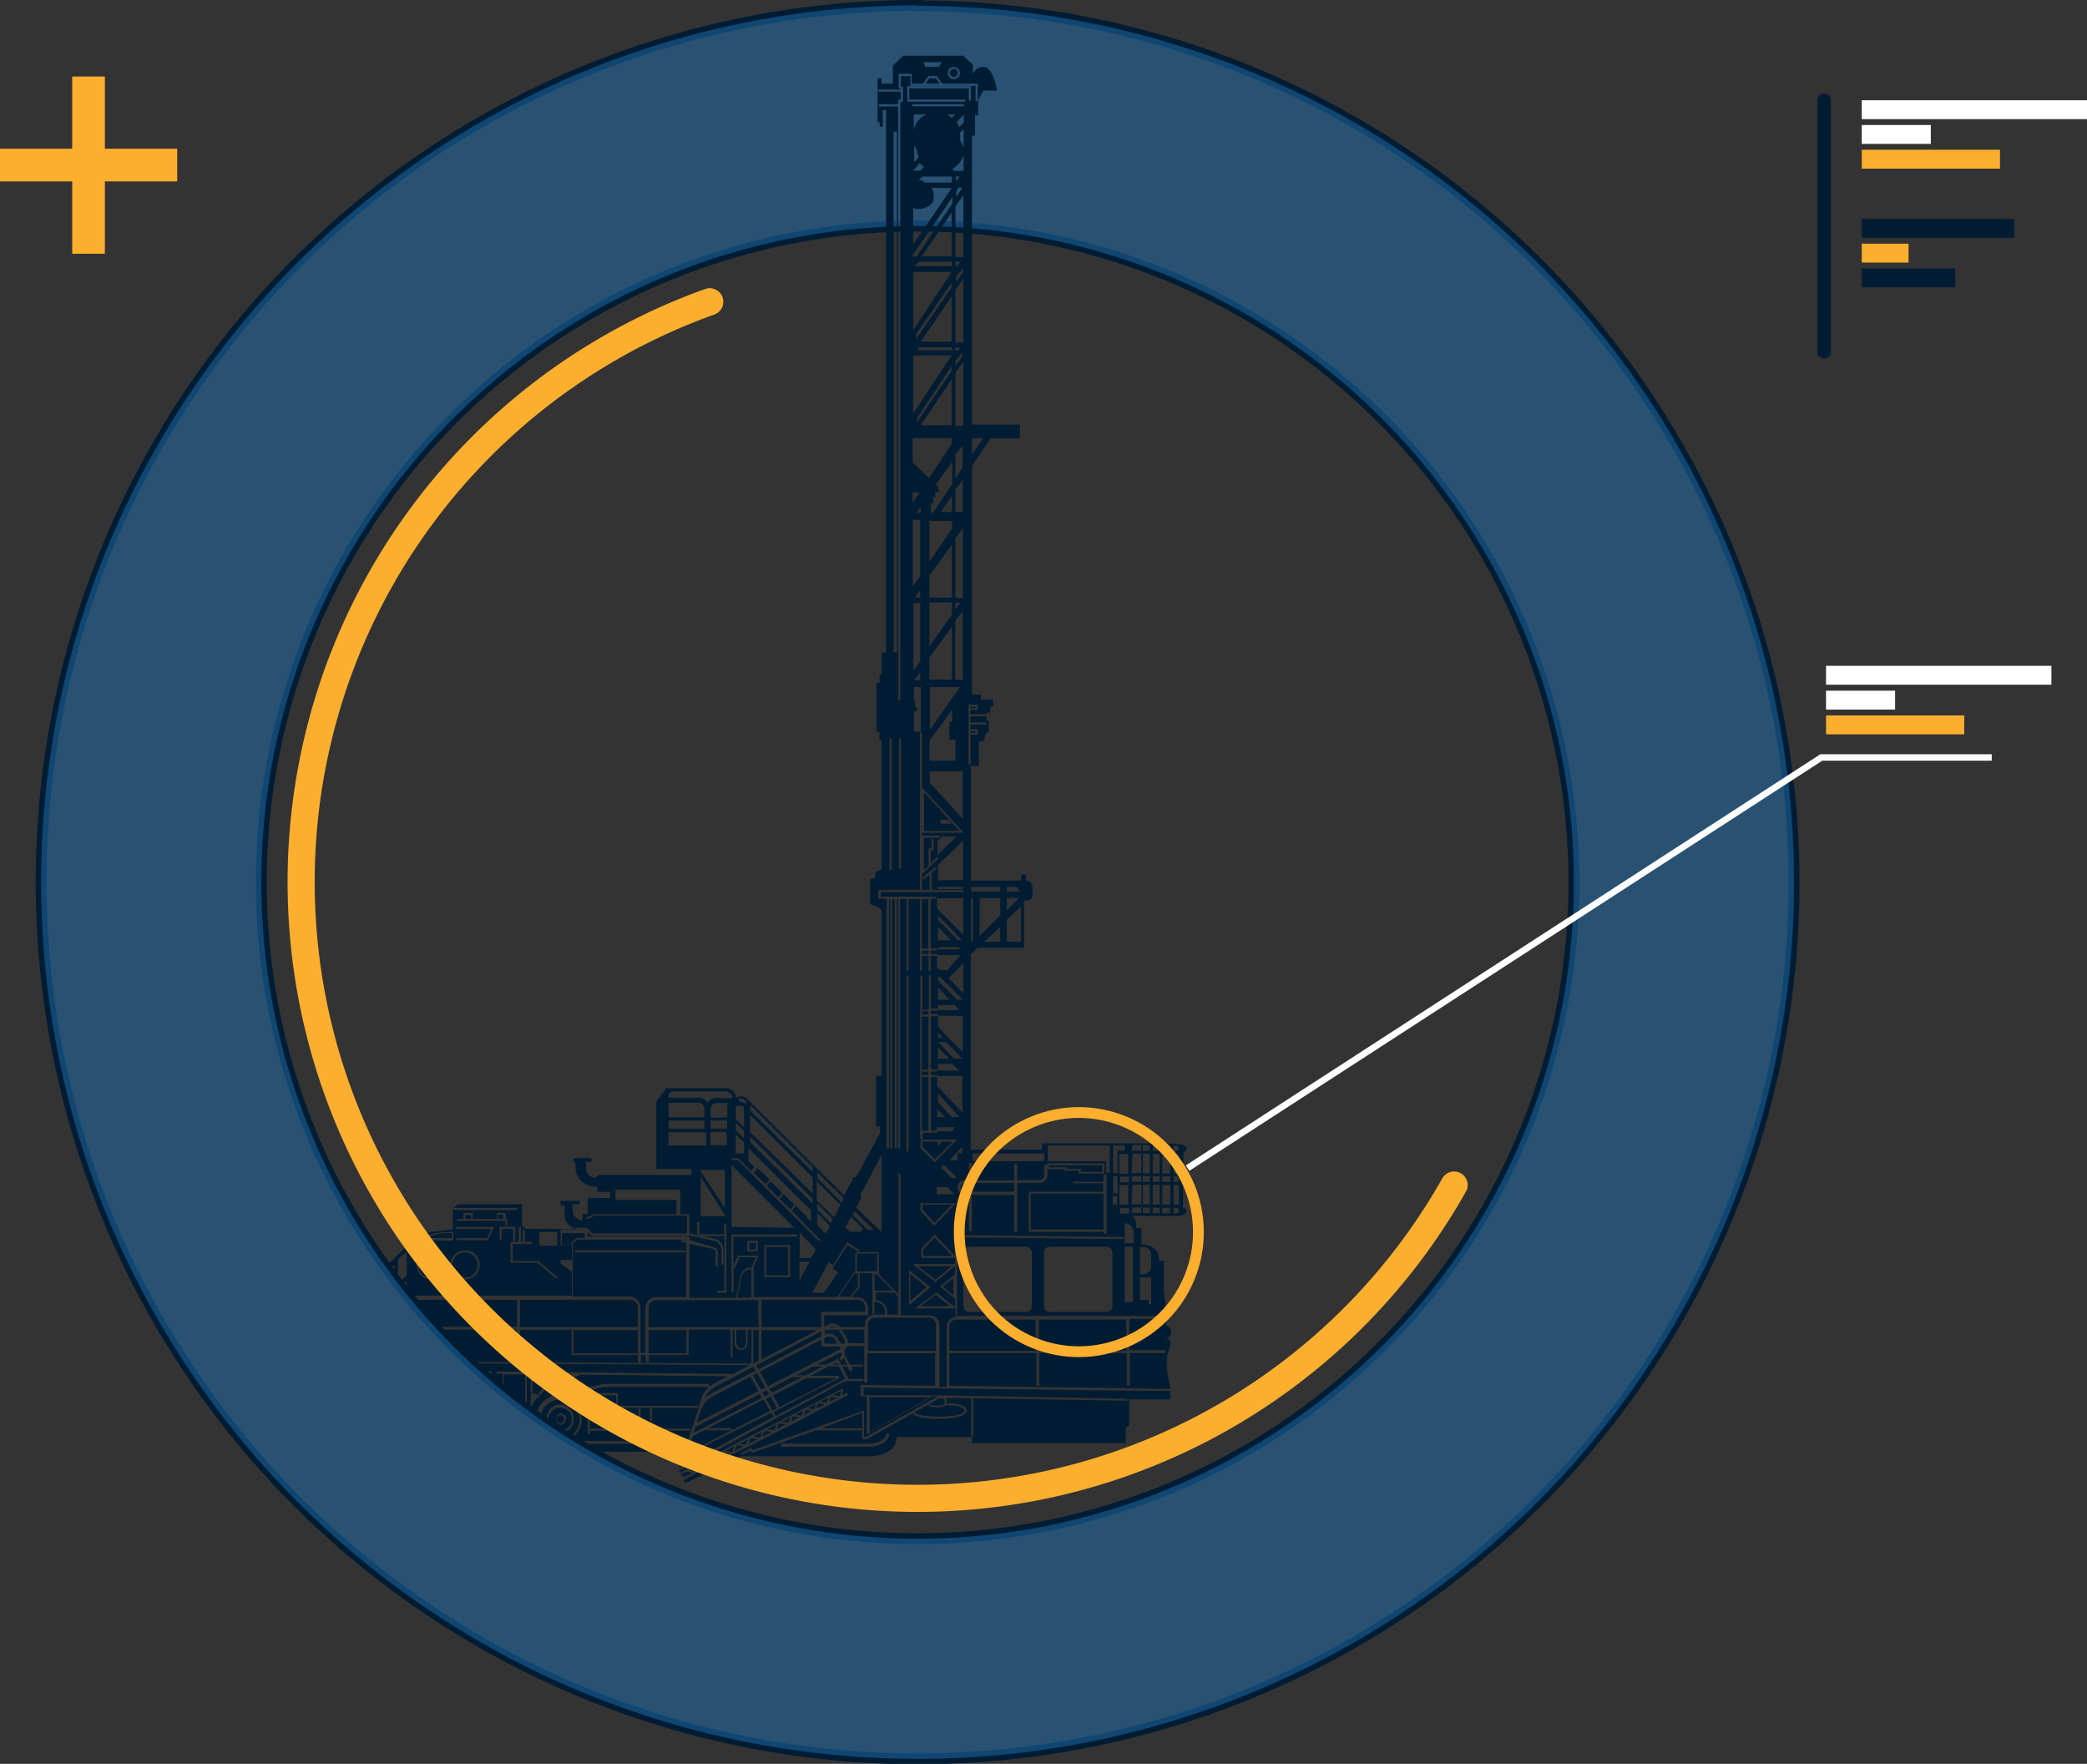 <svg xmlns="http://www.w3.org/2000/svg" viewBox="0 0 184.66 156.06">
  <rect x="0" y="0" width="184.66" height="156.06" fill="#333333" stroke="none"/>
  <g>
    <path d="M81.19,20A58.07,58.07,0,1,1,23.12,78,58.06,58.06,0,0,1,81.19,20Zm0-19.48A77.55,77.55,0,1,1,3.64,78,77.55,77.55,0,0,1,81.19.48Z" fill="none" stroke="#001c33" stroke-linecap="round" stroke-miterlimit="22.93" stroke-width="0.96"/>
    <rect x="6.39" y="6.77" width="2.89" height="15.68" fill="#fcaf2e"/>
    <rect y="13.16" width="15.68" height="2.89" fill="#fcaf2e"/>
    <rect x="161.57" y="63.3" width="12.23" height="1.67" fill="#fcaf2e"/>
    <rect x="161.57" y="61.11" width="6.11" height="1.67" fill="#fff"/>
    <rect x="161.57" y="58.91" width="19.94" height="1.67" fill="#fff"/>
    <rect x="164.73" y="13.25" width="12.23" height="1.67" fill="#fcaf2e"/>
    <rect x="164.73" y="11.06" width="6.11" height="1.67" fill="#fff"/>
    <rect x="164.73" y="8.87" width="19.94" height="1.67" fill="#fff"/>
    <rect x="164.73" y="23.75" width="8.27" height="1.67" fill="#001c33"/>
    <rect x="164.73" y="21.56" width="4.14" height="1.67" fill="#fcaf2e"/>
    <rect x="164.73" y="19.37" width="13.49" height="1.67" fill="#001c33"/>
    <path d="M81.19,20A58.07,58.07,0,1,1,23.12,78,58.06,58.06,0,0,1,81.19,20m0-19.48A77.55,77.55,0,1,1,3.64,78,77.55,77.55,0,0,1,81.19.48Z" fill="#2071b3" fill-rule="evenodd" opacity="0.5"/>
    <line x1="161.4" y1="8.87" x2="161.4" y2="31.12" fill="none" stroke="#001c33" stroke-linecap="round" stroke-miterlimit="22.93" stroke-width="1.2"/>
    <path d="M63.29,122.69l3.39-1.77.18.34-4,2.08a2.42,2.42,0,0,0-.51.38,2.07,2.07,0,0,1,.93-1" fill="#001c33"/>
    <path d="M56.43,115.73v1.69H46V115h9.76a.69.69,0,0,1,.68.7" fill="#001c33"/>
    <polygon points="61.53 126.25 67.22 123.33 67.42 123.67 61.36 126.78 61.53 126.25" fill="#001c33"/>
    <polygon points="72.66 118.24 67.1 121.15 66.91 120.81 72.66 117.79 72.66 118.24" fill="#001c33"/>
    <path d="M73.92,117.42h-.53a.58.58,0,0,1,.53,0" fill="#001c33"/>
    <polygon points="66.62 121.69 67 121.49 67.72 122.78 67.33 122.97 66.62 121.69" fill="#001c33"/>
    <path d="M76.55,115.73v.34H72.66v1.35H67.38V115h8.47a.7.7,0,0,1,.7.7" fill="#001c33"/>
    <polygon points="72.34 117.69 67.38 120.27 67.38 117.69 72.34 117.69" fill="#001c33"/>
    <rect x="91.91" y="116.75" width="7.74" height="2.77" fill="#001c33"/>
    <path d="M67.13,117.42H57.38v-1.69a.7.7,0,0,1,.7-.7h9Z" fill="#001c33"/>
    <path d="M82.8,117.19v2.33h-6v-2.33a.6.6,0,0,1,.6-.61h4.79a.63.63,0,0,1,.61.61" fill="#001c33"/>
    <path d="M84.57,116.75h7.07v2.77H84v-2.15a.62.62,0,0,1,.62-.62" fill="#001c33"/>
    <polygon points="67.22 121.37 72.66 118.54 72.66 119.13 74.25 119.13 74.37 119.36 67.95 122.66 67.22 121.37" fill="#001c33"/>
    <polygon points="67.45 123.2 67.84 123 68.05 123.34 67.66 123.55 67.45 123.2" fill="#001c33"/>
    <path d="M74.54,119.13h.11s0,.05-.06.08Z" fill="#001c33"/>
    <path d="M63,123.58l3.39-1.78.72,1.28-5.46,2.8.42-1.29a2.16,2.16,0,0,1,.93-1" fill="#001c33"/>
    <path d="M74.76,118.88h-.37l-.3-.5a.87.87,0,0,0-1.12-.31l0,0v-.42H74.2l.5.81a.64.64,0,0,1,.06.39" fill="#001c33"/>
    <path d="M73.1,118.31a.58.58,0,0,1,.77.21l.22.36H72.93v-.48Z" fill="#001c33"/>
    <rect x="86.02" y="104.66" width="3.73" height="0.78" fill="#001c33"/>
    <path d="M85,105.06a.4.4,0,0,1,.39-.39h.36v.78h-.36a.39.39,0,0,1-.39-.39" fill="#001c33"/>
    <rect x="91.21" y="105.61" width="6.43" height="3.17" fill="#001c33"/>
    <polygon points="82.69 108.19 81.63 107.02 81.63 106.57 84.23 106.57 82.69 108.19" fill="#001c33"/>
    <polygon points="75.37 122.91 74.82 122.84 75.13 122.69 75.37 122.91" fill="#001c33"/>
    <path d="M103.84,107.36h.22a.25.25,0,0,0,.25-.25.24.24,0,0,0-.25-.24h-.22Zm0-.77h.47v-1.74h-.47Zm0-2h.22a.25.25,0,0,0,0-.5h-.22Zm0-.75h.47v-1.74h-.47Zm0-2h.22a.25.25,0,0,0,0-.5h-.22Zm-1,5.51h.7v-.49h-.7Zm0-.77h.7v-1.74h-.7Zm0-2h.7v-.5h-.7Zm0-.75h.7v-1.74h-.7Zm0-2h.7v-.5h-.7Zm-.85,5.51h.62v-.49H102Zm0-.77h.62v-1.74H102Zm0-2h.62v-.5H102Zm0-.75h.62v-1.74H102Zm0-2h.62v-.5H102Zm-.87,5.51h.62v-.49h-.62Zm0-.77h.62v-1.74h-.62Zm0-2h.62v-.5h-.62Zm0-.75h.62v-1.74h-.62Zm0-2h.62v-.5h-.62Zm-1,5.51H101v-.49h-.79Zm0-.77H101v-1.74h-.79Zm0-2H101v-.5h-.79Zm0-.75H101v-1.74h-.79Zm0-2H101v-.5h-.79Zm.75,13.21h.77v.39h.22v-2.38h-1Zm0-2.27h.31a.67.67,0,0,0,.67-.67v-1.06a.67.67,0,0,0-.67-.67h-.31ZM81.71,5.5l.14.41h1.26l.2-.41Zm2.69.42a.53.53,0,0,0-.53.53A.52.52,0,0,0,84.4,7a.53.53,0,1,0,0-1.06ZM86,40.21l1-1.44H86Zm.32-32.64V8.86a.08.08,0,0,0,.09.09c.07,0,.1,0,.1-.09V7.4H83.36l-.47-.67h-.75l-.48.67h-1V6.53H79.52V7.82h.18v.11H77.81a.09.09,0,0,0-.1.09c0,.06,0,.09.1.09H79.7v.72h-.23v.4H77.85a.1.1,0,0,0-.09.1.08.08,0,0,0,.09.09h1.62V61.9a.09.09,0,0,0,.09.09c.07,0,.1,0,.1-.09V9h.23V7.68H79.7V6.73h.86V7.6h5.78ZM78.71,65.43V76.9a.09.09,0,0,0,.09.09c.06,0,.1,0,.1-.09V65.43a.1.1,0,0,0-.1-.1C78.74,65.33,78.71,65.36,78.71,65.43Zm.36-7.7h.29V11.64h-.29Zm.46,7.7V76.77a.09.09,0,0,0,.1.1.09.09,0,0,0,.09-.1V65.43a.09.09,0,0,0-.09-.1C79.56,65.33,79.53,65.36,79.53,65.43ZM81,62.58h.14v.34h-.27v1.82h.61V60.79h-.61V62C81,62,81,62.58,81,62.58Zm1.88,14.26s0-.1,0-.13-.09,0-.12,0l-.44.38a.09.09,0,0,0-.07.06l-.61.51s0,.1,0,.13l.07,0a.08.08,0,0,0,.06,0l.48-.42v1.31a.08.08,0,0,0,.09.09c.07,0,.1,0,.1-.09V77.21ZM83,76a.09.09,0,0,0,0-.12.1.1,0,0,0-.13,0l-.52.5V75.23h.26v-.9a.09.09,0,0,0-.09-.09.09.09,0,0,0-.1.09v.73h-.26v1.53l-.41.37V74.13h1.33a.09.09,0,0,0,.09-.09c0-.07,0-.1-.09-.1h-1.5v3.39Zm2.21,1.85V74.38L83,76.54v1.35ZM83,78.67h2.23v-.2H83ZM84.63,74H83.39l-.44.45v1.2Zm.65-.32-3.7-4v4ZM82.75,43.52V44h-.19v.55h-.2v.79h.22l1.68-2.53V40.85l-1.43,2,.32.67Zm2.19-31.81a2.44,2.44,0,0,1,0,.7,2.75,2.75,0,0,1,.33.63V11.46Zm.34-.88v-.69l-.65.69c.14.07.23.41.23.41Zm-1,4.08.14.21h.84V13.71A2,2,0,0,1,84.3,14.91Zm.91,38V46.76l-.66.88v5.23Zm-.66.43v.56L85,53.3Zm0-11,.64-.95V39.42l-.64.78Zm0-10,.6-.75v-.43l-.6.81ZM84.77,31l.25-.24h-.51V31Zm-.19-6.45v.38l.6-.75v-.43ZM85,23.16h-.46v.48Zm-.1-7.54h-.31v.44Zm-.29,1.32v.5l.54-.84h-.36Zm-.07,1.32v4.48h.7V17.27Zm0,7.37v4.68h.7V24.65Zm0,7.37v4.68h.7V32Zm.64,9.47-.64.82v2h.64Zm0,11.61-.66.85v5.21h.66Zm0,14.16H82.27v1l2.91,3.2Zm-.63-.93V65.44H84V63.87h.25v-1.1l-2,2.76v1.78Zm.38-6.52H82.27v3.8Zm-.7-.65V55.43l-2,2.75v1.94Zm0-5.75V53.3h-2v3.9Zm0-1.52v-4.7l-2,2.77v1.93Zm0-6.08v-.7h-2v3.62Zm0-1.48V43.85l-1,1.45h1Zm0-14.59H81.23V31H84.3Zm-2.76-.49h2.73v-4Zm2.73-4.8V25l-3.14,4.58V30Zm0,8.13-2.73,4.06h2.73Zm0-.75v-.43L81.13,37v.38Zm0-1.36h-3.4v5.14Zm0-7.39h-3.4v5.15Zm0-.49v-.41l-2.9,0-.39.39Zm0-.89V18.81l-2.64,3.87Zm.35-12.56h-.8c.16,0,.44.31.44.31Zm-2.93,5.5-.34.31a.56.56,0,0,1,.51.22h2.43v-.53Zm.8,1a1.46,1.46,0,0,1,.2.91c0,.69-1.12,1.17-1.82.86v3.25l3.4-5Zm-1-1.51.33-.34-.38-.34-.57.68ZM81.3,13.9s-.14-.14-.14-.61c0,0-.1-.06-.27-.47v1.54ZM82,10.12s-1.15,0-1.15,0v1.4A1.85,1.85,0,0,1,82,10.12Zm3.2-.72a.09.09,0,0,0,.1-.09c0-.06,0-.09-.1-.09H80.81a.09.09,0,0,0-.1.09c0,.06,0,.09.1.09Zm-3,32.9,2-3v-.52l-3.45,0v2.14Zm-1.46,1.26v.9l.65-.9Zm.73,1.33-.39.48h.39Zm-.05,7.31-.47.67h.47Zm0,7.29-.54.7h.54Zm0-1V53.35h-.6v6Zm0-7.5V46h-.66v5.89Zm-.35-28.24L84.27,18v-.56l-3.6,5.26h.42ZM85.32,9a.1.1,0,0,0,.09-.1.08.08,0,0,0-.09-.09H80.45v-1h5.27v1a.08.08,0,0,0,.09.09.09.09,0,0,0,.1-.09V7.62H80.28V9h5Zm1.19,56v-.47h-.65v-.42h1.31a.09.09,0,0,0,.09-.09c0-.07,0-.1-.09-.1H85.86v-.54h1.31a.09.09,0,0,0,.09-.09.09.09,0,0,0-.09-.1H85.86v-.37h.65v-.47h-.65s0-.07-.08-.07a.08.08,0,0,0-.08.07v5.21a.09.09,0,0,0,.1.09.09.09,0,0,0,.09-.09V65h.62Zm2.57,18.31h1.27v-3.1l-1.27,1.17Zm0-2.75,1.07-1.11H89.08Zm0-1.68h1.18l-.33-.41h-.85Zm-.58,4.43V82l-1.43,1.34Zm-1.82-.49L88.5,81V79.46H86.68Zm1.82-4.35H85.92v.41H88.5Zm-2.41,1h-.17v3.84h.17Zm6.31,22.58H86.05v.69H92.4Zm0,1V104a.41.41,0,0,1-.41.42H90V103h-.26v1.43H86V102.9h-.27v1.51h-.36a.66.66,0,0,0-.65.65.66.66,0,0,0,.65.66h.36v3.2H86v-3.2h3.73V109H90v-4.34h2a.69.69,0,0,0,.68-.68v-.54h1.51v.14h1.27v.26h2.25v-.92H92.67v.13h-.24Zm-8.19,1.18h.47l-1.18-1.18-.25.27Zm-1.32.8v.63h1.51l-.54-.63Zm1.82-2.4v-.6h.42v-.56L84,102.67h.7Zm-1.82-2.9v.37h1.34l.26-.37Zm2-.9L83,96.76v.76l1.24,1.33Zm-1.27,0-.69-.7v.7Zm1.53-.39V95.19H82.92v.89ZM84,88.45l-1-1.11v1.11Zm-1,.48v.45h1.9l-.42-.45Zm1.67-.48h.52l-2-2H83v.31ZM83,89.85v1l2.19,2.25v-3.2Zm1.31,4.27H83v.61h1.91C84.82,94.71,84.26,94.12,84.26,94.12Zm.84-.45-1.45-1.48H83l1.42,1.48Zm-1.17,0-1-1v1Zm-.54-1.83L83,91.38v.46Zm-.24-6h.6L85,84.5H82.91v1.15Zm.95-2.65L83,82v1.21ZM83,83.8V84h2l-.19-.2Zm1.76-.61h.37L83,81v.39Zm.47-.49V79.48H82.91v.9Zm-1.29,3.83,1.29,1.36V85.26ZM95,104.5a.09.09,0,0,0-.09.1.09.09,0,0,0,.09.09h2.61v.75H91.18a.1.1,0,0,0-.07,0,.1.1,0,0,0-.09.1v3.36a.09.09,0,0,0,.09.09h6.53v.17h.27v-5.25h-.27v.65H95Zm3.17-3.17H92.71v1.42h5.15v1h.33v-2.47Zm1.32,0h-1v2.47h.39v-2h.65Zm-.63,2.75H98.5v1.5h.39Zm-.41,2.51h.39v-.75h-.39Zm1.37-4.48h-.79v1.74h.79Zm.08,2h-.8v.5h.8Zm-.86,2.47h.79v-1.74h-.79Zm.86.3h-.8v.49h.8Zm-.39,4.22v4.12h.73V110.3h-.73Zm0-1.1h.79v-1.06a.79.79,0,0,0-.79-.7Zm-7.14,5.55a.53.53,0,0,0,.53.53h5a.52.52,0,0,0,.53-.53v-4.71a.52.52,0,0,0-.53-.53h-5a.53.53,0,0,0-.53.53Zm-7.13,0a.52.52,0,0,0,.53.53h5a.53.53,0,0,0,.53-.53v-4.71a.53.53,0,0,0-.53-.53h-5a.52.52,0,0,0-.53.53Zm-.55-6.08,14.65.16a.09.09,0,0,0,.09-.1.09.09,0,0,0-.09-.09l-14.65-.15a.09.09,0,0,0-.09.09A.1.1,0,0,0,84.72,109.46Zm-3.26-2.36,1.23,1.35,1.94-2H81.44v.7Zm0-5.53,1.26,1.25,2-2H81.46Zm0-.86a.09.09,0,0,0,.1.09.08.08,0,0,0,.09-.09v-.5h1.24a.09.09,0,0,0,.1-.09c0-.06,0-.09-.1-.09h-.49V95.29h.49a.1.1,0,0,0,.1-.1.09.09,0,0,0-.1-.09h-.49v-.3h.49a.09.09,0,0,0,.1-.09.09.09,0,0,0-.1-.09h-.49V89.91h.49a.09.09,0,0,0,.1-.1.09.09,0,0,0-.1-.09h-.49v-.29h.49a.1.1,0,0,0,.1-.1c0-.06,0-.09-.1-.09h-.49V86.35a.09.09,0,0,0-.1-.1.1.1,0,0,0-.09.1v3h-.58V86.41a.08.08,0,0,0-.09-.09.08.08,0,0,0-.09.09v14.3Zm-1,14.77,1.89-1.59-1.89-1.54ZM80.2,101.8a.08.08,0,0,0,.09.09c.07,0,.1,0,.1-.09V86.41a.09.09,0,0,0-.1-.09.08.08,0,0,0-.09.09Zm-1.72-.28a.09.09,0,1,0,.18,0V79.63a.06.06,0,0,0-.06-.07h.22a.09.09,0,0,0-.06.07v21.89a.09.09,0,1,0,.18,0V79.63a.06.06,0,0,0-.06-.07h.34a.09.09,0,0,0-.06.07v21.89a.08.08,0,0,0,.09.09.09.09,0,0,0,.1-.09V79.63s0-.06-.07-.07h.24a.09.09,0,0,0-.06.07v21.89a.08.08,0,0,0,.09.09.08.08,0,0,0,.09-.09V79.63a.06.06,0,0,0-.06-.07h.68a.09.09,0,0,0-.06.07v6.21a.09.09,0,0,0,.09.09c.07,0,.1,0,.1-.09V79.63a.07.07,0,0,0-.06-.07h1.13a.09.09,0,0,0-.06.07v6.21a.09.09,0,0,0,.09.09.08.08,0,0,0,.09-.09V84.58h.58v1.26a.09.09,0,0,0,.09.09.09.09,0,0,0,.1-.09V84.58h.49a.1.1,0,0,0,.1-.1c0-.06,0-.09-.1-.09h-.49v-.3h.49a.09.09,0,0,0,.1-.09.09.09,0,0,0-.1-.09h-.49V79.6s0-.06-.07-.08h.49a.09.09,0,0,0,.09-.09.08.08,0,0,0-.09-.09H77.92v-.41h7.24a.09.09,0,0,0,0-.18H81.58V64.9a.09.09,0,0,0-.09-.1c-.06,0-.09,0-.09.1V78.75H77.71v.76h.8a.1.1,0,0,0-.06.08v21.93Zm-11.43,8.25h-.93v.94h.93Zm2.85.38H67.63V113H69.9Zm-10.76-8.8h3.34v-1.17H59.14Zm5,5.53v-3.37H61.91ZM62,104.12v3.49h2.21Zm.87-4.26h1.47v-.72H62.85Zm1.48-1V97.59h-.92a.56.56,0,0,0-.56.56v.73Zm-5.19,1h3.17v-.72H59.14Zm0-1h3.17v-.73a.56.56,0,0,0-.56-.56H59.14Zm5.11-2.3H59.62a.48.48,0,0,0-.48.48v.08h2.74a.77.77,0,0,1,.71.46l0,.05a.76.76,0,0,1,.71-.48h1.52A.58.58,0,0,0,64.25,96.58Zm.83,1.47v1l.73.73V98.07a.23.23,0,0,0-.24-.23h-.24A.22.22,0,0,0,65.08,98.05Zm.73,2.69v-.67l-.73-.73v.72Zm-.73-.34v1.68h.73v-1Zm.9-3-.27-.13a1,1,0,0,0-.35-.08s0,0,0,0v.29a.93.93,0,0,1,.45.13l.2.12Zm5.91,5.89-5.54-5.52v.51l5.54,5.44Zm0,.9-5.54-5.52v1.51l5.54,5.44Zm0,1.9-5.54-5.52v.51l5.54,5.44Zm1.61,2.16.17-.38-1.4-1.4v.56Zm-1.21-.89v1.07l.75.73.38-.68Zm1.51.37.54-1.12-2.1-2.08v1.71Zm-1.51-4v.51l2.18,2.21.15-.44ZM78,109v-6.81l-1.89,3.58.11.2-.47.88Zm-.7-.19-1.69-1.66-.17.37,1.34,1.29Zm-1-.15-1-1-.5.94.45.38h1Zm-.28,2a.08.08,0,0,0,0-.11.08.08,0,0,0-.08,0,7.32,7.32,0,0,1-.87-.59l-.07-.06-1.29,2a.08.08,0,0,0,0,.12,0,0,0,0,0,0,0,.09.09,0,0,0,.08,0l1.2-1.85C75.93,110.74,76,110.71,76,110.69Zm-3.11,3.71,1.24-1.8-.39-.28V112l-.43-.35-1.45,2.74h1Zm-.72-3.8-1.44-1.53v2.27h1Zm-1.46,2.72.9-1.65h-.9Zm-6-4.74,5.55.09-5.55-5.55Zm0-5.91h.55l1.13,1.13a.09.09,0,0,0,0,0s0,0,0,0l6,6a.11.11,0,0,0,.07,0,.11.11,0,0,0,.06,0,.09.09,0,0,0,0-.12l-1.46-1.46.34-.44.34.33V107.1l-5.53-5.52v1.17l.51.49s0,0,0,0l-.3.37-1.13-1.14H64.8a.09.09,0,0,0-.1.1S64.74,102.67,64.78,102.67Zm-.45-2.49H62.87v1.17h1.46Zm-2.61,9.22H64.1v4.82h-.61a.09.09,0,0,0,0,.18h.78v-6a.09.09,0,0,0-.1-.1.09.09,0,0,0-.09.1v.83h-2.2v-1a.1.1,0,0,0-.1-.09.08.08,0,0,0-.09.09v1.14ZM40.13,109H40c-2.23,0-2.46.59-2.48.65l0,.11h2.58Zm5.56-2.12H40.22a.1.1,0,0,0-.09.1.09.09,0,0,0,.09.09h5.47a.09.09,0,0,0,.1-.09A.11.11,0,0,0,45.69,106.83ZM49.3,109H47.71v1.21H49.3Zm-4.09,2.72h2.35l1.6,1.37h.06a.06.06,0,0,0,.06,0,.07.07,0,0,0,0-.12l-1.66-1.4H45.37v-1.51H47a.09.09,0,0,0,.1-.09.09.09,0,0,0-.1-.09h-.56v-1a.09.09,0,0,0-.18,0v1h-.17v-1.23a.09.09,0,0,0-.1-.09.09.09,0,0,0-.09.09v1.23h-.73v1.86Zm-1-2.13a.08.08,0,0,0,.09.09c.07,0,.1,0,.1-.09v-.87h1v1a.09.09,0,0,0,.09.09.09.09,0,0,0,.1-.09v-1.18H44.2v1Zm.5-1.58v.34a.09.09,0,0,0,.18,0v-.51h-.14v-.53h-.8v.53H41.84v-.53H41v.53h-.47a.09.09,0,0,0-.09.09.08.08,0,0,0,.09.09h4.11Zm-1,.54H40.46a.09.09,0,0,0-.1.09.09.09,0,0,0,.1.1h3l-.37.81H40.46a.09.09,0,1,0,0,.18h2.7Zm-2.56,4.65a1.29,1.29,0,1,0-1.29-1.29A1.31,1.31,0,0,0,41.14,113.21Zm-3,0a1.29,1.29,0,1,0-1.29-1.29A1.29,1.29,0,0,0,38.11,113.21Zm-3.25-1.32-.5.47c-.08-.1-.15-.21-.23-.32,1.29-1.26,2.88-2.79,3-2.81s.25.43.25.43c0-.48.64-.63.64-.63l2-.25V107l.43-.45h5.71v2h.22v.18h4.77a1.23,1.23,0,0,1-1.24-1.24v-.87H49.6v-.37h1.69v.29h-.62v.56a.87.87,0,0,0,.87.87v-.56H52V106h2v-.54H52.84V105h-.17a1.76,1.76,0,0,1-1.75-1.76v-.39h-.14v-.38h1.55v.32h-.47v.59a.84.84,0,0,0,.83.83l.25-.25h8.25v-.53H58.07V97.66a.62.62,0,0,1,.12-.38l.78-1h5.27a.87.87,0,0,1,.87.87.77.77,0,0,1,1,.08l8.58,8.55.84-1.63h.23l2.1-3.89v-.59h-.34V95.18H78V80.6c0-.34-1-.59-1-.59V77.8l.44-.16v-.46L78,76.9V65.49h-.19v-.75h-.26V60.42h.28v-.76H78V57.73h.4v-48H78.1v1.48h-.26v-.39h-.19V6.93H78V7.4H79V5.81l.92-.88h5.3l.86.79v.81A1.08,1.08,0,0,1,87,5.91c.89,0,1.22,2.1,1.22,2.1H87l-.45.87v1.3h-.28V12H86V37.57h4.24V38.8H87.63L86,41.24V61.45h.78v.45h1.1v.62h-.25v.54h-.36v.69h.22v1l-.23.11-.25.73h-.4v2.18h-.7V77.91h4.43v-.34a.21.21,0,0,1,.21-.22.21.21,0,0,1,.22.22v.34h0a.59.59,0,0,1,.59.59v.74a.42.42,0,0,1-.42.42h-.22l-.26.25h.15v3.94H86.47l-.58.6v17.27l6.31,0v-.56h10.45c1.13,0,2.36.08,2.36.42s-.3.32-.3.32v2.22s.25,0,.25.26a.25.25,0,0,1-.28.27v2.2a.27.27,0,0,1,.28.28c0,.45-.77.45-.77.45h-4.08c.56.25.42,1.08.42,1.08H101v1.46c1.71,0,1.54,1.44,1.54,1.44h.43v2.66l.24,1.73v1.38s.41,0,.41.53-.45.51-.45.51a.48.48,0,0,1,.39.5c0,.43-.32.81-.32,1.54a8,8,0,0,0,.32,2.33v.22a.07.07,0,0,0-.07-.08L84,122.61v-2.89h7.7v2.89h.26v-2.89h7.74v2.89h.27v-2.89h3.14v-.26H99.93v-2.77H103v-.26H84.68v-4.64h0v-.54h.08l-.08,0v-1.74a.09.09,0,0,0-.1-.09.09.09,0,0,0-.09.09v1.62c-.15-.16-1.27-1.35-1.71-1.84l-.06-.06-1.2,1.25v.82h3v.54H80.76l2,1.6L84.51,112v.73l-1.34,1.08,1.34,1.09v.76l-.14-.1c-.05,0-.92-.74-1.48-1.22l0,0-1.94,1.43h3.61v.75a.89.89,0,0,0-.8.88v5.3h-.63v-5.47a.85.85,0,0,0-.86-.85H79.69a.11.11,0,0,0,0-.05l0-12.4a.09.09,0,0,0-.09-.1.09.09,0,0,0-.1.1l0,10.6-1.75-1.81h0v-1.94H75.68v1.62h0l-1.6,2.35a.07.07,0,0,0,0,0H66.68v-2.66l.43-1h-1.8l-.42.91v-2.59h5.55a.09.09,0,0,0,.09-.1.09.09,0,0,0-.09-.09H64.72v5a.08.08,0,0,0,.09.09.09.09,0,0,0,.1-.09v-2s.07,0,.11-.05l.43-.93h1.43l-.34.83v.07l-.06,0H66.4a.85.85,0,0,0-.84.69l-.44,2H61v-4.77l2.1.44a.28.28,0,0,1,.22.28v1.18a.08.08,0,0,0,.09.09.09.09,0,0,0,.1-.09v-1.18a.46.46,0,0,0-.36-.45L61,109.73v-.31H52V109l.39.37h8.57v-.06l2.2.47a.84.84,0,0,1,.67.82v1.21a.09.09,0,0,0,.1.1.09.09,0,0,0,.09-.1v-1.21a1,1,0,0,0-.81-1L61,109.12h0v-1.69H60.2v-2.18H54.46v.92h5.39v1.26H52.53l-.6.29a.08.08,0,0,0,0,.11.09.09,0,0,0,.11,0l.57-.28h8.18v1.58H52.42l-.52-.51h-.83a.08.08,0,0,0-.09.09.06.06,0,0,0,0,.06H49.6v1.39h1v1.33h-1v.28l1,.75v2.11H36.16l-.17-.21h0v-1.09l-.51.48-.23-.3.74-.65v-2.13l-.78.7v2l-.37-.48Zm8.6,10.27v-.71a.1.1,0,0,0-.1-.1h-.83l-.78-.71,24.54.15-1.49.78-13.5-.14h0L44,121.35a.09.09,0,0,0-.09.1.09.09,0,0,0,.09.09h.48V123Zm-.72-.62h.54V122Z" fill="#001c33"/>
    <polygon points="74.3 123.53 73.7 123.44 74.42 123.06 74.3 123.53" fill="#001c33"/>
    <polygon points="73.49 123.58 74.09 123.67 73.36 124.04 73.49 123.58" fill="#001c33"/>
    <path d="M60.37,109.88l.35.08v4.8H58.05a1,1,0,0,0-.95.95v4h-.43v-4a1,1,0,0,0-1-1h-5V110l.36-.32h9.65v.09l-.32-.06a.08.08,0,0,0-.11.06s0,.09.08.09m-9.39.76a.09.09,0,0,0-.09.1.09.09,0,0,0,.09.09h9.57a.09.09,0,0,0,.1-.09.09.09,0,0,0-.1-.1Z" fill="#001c33"/>
    <polygon points="74.61 122.98 75.24 123.06 74.5 123.47 74.61 122.98" fill="#001c33"/>
    <rect x="53.06" y="123.45" width="1.45" height="0.9" fill="#001c33"/>
    <path d="M74.33,117.42a.86.86,0,0,0-1.06-.23l-.34.18v-1h3.88v-.6a1,1,0,0,0-1-1h-.45l.7-.86v-1.26h1.12v3.55a.09.09,0,0,0,.1.09.08.08,0,0,0,.09-.09v-1h.06a.89.89,0,0,1,.89.89v.23h-.94a.85.85,0,0,0-.85.86v.23Z" fill="#001c33"/>
    <path d="M75.65,112.68h.26v1.2l-.7.85a.09.09,0,0,0,0,0h-1l1.44-2.12Z" fill="#001c33"/>
    <path d="M74.43,120.75l-.28-.55-1,.53h-.85l2.08-1.07.11.2a.65.65,0,0,1-.23.31l.14.22a.85.85,0,0,0,.25-.25l.31.61Z" fill="#001c33"/>
    <path d="M71.06,121.68h-.64l1.5-.76h.85l-1.63.84a.07.07,0,0,0-.08-.08" fill="#001c33"/>
    <rect x="75.82" y="110.91" width="1.79" height="1.58" fill="#001c33"/>
    <polygon points="77.39 114.19 77.39 112.73 77.56 112.73 78.99 114.19 77.39 114.19" fill="#001c33"/>
    <path d="M74.75,122l-6.11,3.29-.21-.36,5.82-3a.07.07,0,0,0,0-.11.43.43,0,0,0,0,0,.09.09,0,0,0-.09-.09H71.7l1.63-.84h.89l.56,1.09h0Z" fill="#001c33"/>
    <polygon points="67.78 123.78 68.17 123.58 68.75 124.6 68.36 124.8 67.78 123.78" fill="#001c33"/>
    <polygon points="73.67 120.75 74.05 120.56 74.16 120.75 73.67 120.75" fill="#001c33"/>
    <polygon points="67.13 120.37 67.16 120.37 66.65 120.64 66.65 117.69 67.13 117.69 67.13 120.37" fill="#001c33"/>
    <path d="M84.4,6.09a.36.36,0,1,0,.36.36.36.36,0,0,0-.36-.36" fill="#001c33"/>
    <polygon points="68.98 124.49 68.4 123.45 71.37 121.93 74.02 121.93 68.98 124.49" fill="#001c33"/>
    <polygon points="68.08 122.89 70.1 121.85 70.95 121.85 68.26 123.23 68.08 122.89" fill="#001c33"/>
    <path d="M48.54,125.58a1,1,0,0,1,2.05,0,1,1,0,0,1-1,1l-.22,0-.63-.42a1.07,1.07,0,0,1-.17-.59m1.54,0a.52.52,0,0,0-.52-.51.51.51,0,0,0,0,1A.52.52,0,0,0,50.08,125.58Z" fill="#001c33"/>
    <path d="M46.42,124.06a.1.1,0,0,0,.1.09.09.09,0,0,0,.09-.09v-2.43h.33v1.42a.09.09,0,0,0,.09.09.08.08,0,0,0,.09-.09v-1.42l3.5,0A6.59,6.59,0,0,0,48,122.88c-.23.29-.37.45-.42.54l-.62-.23v1.09h-.89c-.5-.39-1-.78-1.49-1.18v-1.5l1.88,0v2.44Z" fill="#001c33"/>
    <rect x="57.38" y="117.68" width="3.36" height="2.07" fill="#001c33"/>
    <path d="M50.76,125.58a1.2,1.2,0,1,0-2.39,0,1.34,1.34,0,0,0,.06.4l-.62-.44a1.74,1.74,0,1,1,2.44,1.63l-.61-.39a1.18,1.18,0,0,0,1.12-1.2" fill="#001c33"/>
    <polygon points="49.72 110.13 49.72 109.1 51.74 109.1 51.74 109.52 51.02 109.52 50.56 109.94 50.56 110.13 49.72 110.13" fill="#001c33"/>
    <polygon points="81.23 112.03 84.2 112.03 82.77 113.22 81.23 112.03" fill="#001c33"/>
    <polygon points="84.35 114.59 83.42 113.83 84.35 113.07 84.35 114.59" fill="#001c33"/>
    <path d="M84.06,115.57H81.4l1.41-1c.28.24.92.76,1.25,1" fill="#001c33"/>
    <path d="M82.7,109.49c.94,1,1.36,1.45,1.54,1.63H81.68v-.57Z" fill="#001c33"/>
    <path d="M83.84,124.35c1.46,0,1.52.45,1.52.45v0a.17.17,0,0,1-.08.12c-.15.16-.62.42-2.14.42-1.9,0-2.16-.31-2.18-.32a.07.07,0,0,0-.06-.05l2.19-1.24h.48v.54a2.13,2.13,0,0,1-1.29,0,.07.07,0,0,0-.1,0,.08.08,0,0,0,0,.11,1.87,1.87,0,0,0,.69.13,2.86,2.86,0,0,0,.79-.13h.06v-.11a.1.1,0,0,0,.08,0" fill="#001c33"/>
    <path d="M76.94,123.62h5.38l-5.38,3.08Z" fill="#001c33"/>
    <path d="M49.22,125.58a.35.35,0,1,1,.34.34.34.34,0,0,1-.34-.34" fill="#001c33"/>
    <rect x="50.75" y="117.68" width="5.69" height="2.07" fill="#001c33"/>
    <path d="M61.77,124.48a.1.1,0,0,0-.1-.1h-7v-1.12H52.87v1.12H52v2.41a.09.09,0,0,0,.1.1.09.09,0,0,0,.09-.1v-2.23h4.3v1.07a.1.1,0,0,0,.1.09.09.09,0,0,0,.09-.09v-1.07h.83v1.07a.09.09,0,0,0,.09.09.08.08,0,0,0,.09-.09v-1.07h4a.09.09,0,0,0,.07-.08M61,126.59a.09.09,0,0,0,.09-.09.09.09,0,0,0-.09-.1H52.27a.09.09,0,0,0-.09.1.08.08,0,0,0,.09.09Zm-9.56-1a1.93,1.93,0,0,0-3.85-.16h0a2,2,0,0,1,1.56-1.72l4.3-1h9.31v-.27H53.45l-4.32,1a2.31,2.31,0,0,0-1.74,1.83l-.52-.38a2.53,2.53,0,0,1,.7-1.26.2.2,0,0,0,.1,0,.19.19,0,0,0,.12-.06l-.17-.19a.13.13,0,0,1,.14,0,.1.1,0,0,1,0,.13s.06-.09.39-.49c.56-.69,3.09-1.29,3.12-1.31v-.08l13.13.14-1.22.64a2.28,2.28,0,0,0-1.12,1.32l-.25.75,0,.14-1.2,3.68.25.08.3-.89.14-.42,1.15-.59a.09.09,0,0,0,.08.07h2.11a.09.09,0,0,0,.09-.1.09.09,0,0,0-.09-.09h-2l4.93-2.53.57,1-7.63,3.87a.07.07,0,0,0,0,.11.1.1,0,0,0,.08,0,.06.06,0,0,0,0,0L68.25,125l.2.35-8.35,4.51.48-1.41H52.39l-1.17-.69h9.32v-.26H50.79l-.35-.22A1.93,1.93,0,0,0,51.48,125.58Z" fill="#001c33"/>
    <path d="M65.15,118.9v-1.22H66v1.22a.42.42,0,0,1-.41.4.41.41,0,0,1-.39-.4" fill="#001c33"/>
    <rect x="81.57" y="89.47" width="0.58" height="0.3" fill="#001c33"/>
    <rect x="81.57" y="89.94" width="0.58" height="4.71" fill="#001c33"/>
    <path d="M60,130.14a.06.06,0,0,0,.05,0l14.73-7.94h.1v0l.06,0H76.3a.09.09,0,0,0,.09-.1.08.08,0,0,0-.09-.09H75.09l-.56-1.09H75l.21.41.23-.13-.14-.28h1a.09.09,0,1,0,0-.18H75.2l-.49-.94a.92.92,0,0,0,0-.37.81.81,0,0,0,.25-.33h1.49v-.26H75a.82.82,0,0,0-.12-.53l-.41-.67h2v4.68h.27v-2.58h6v2.88l-6.59-.08v1h.54v3.35l5.67-3.23s.07-.08,0-.12v0H83l-6.38,3.59h-.17v-2.33l-9.85,3.51-.1-.22-.91.47s-.07.08,0,.11a.1.1,0,0,0,.08.05s0,0,0,0l.76-.37.1.2,5.66-2h4a.09.09,0,0,0,0-.18h-3.5L76.3,125v2.34h.4l4.12-2.32a.06.06,0,0,0,0,.06c0,.08.25.44,2.33.44,1.54,0,2.09-.26,2.29-.5s.11-.22.09-.25-.07-.62-1.71-.62c0,0,0,0-.06,0v-.45h2.18V127a.09.09,0,0,0,.09.1c.06,0,.09,0,.09-.1v-3.29l13.54.22a.09.09,0,0,0,.1-.08.09.09,0,0,0-.08-.09L83,123.45H76.41v-.68l27.05.31s.07,0,.09-.08v.81H99.9v2.36l-.3.16v1.35H86v-.54H79.33c0,1.72-2.45,1.71-2.45,1.71H65.51l-4.8,2.34-.25-.21,1-.55,0,0v0l1-.51h0v0l1.11-.58h0l0,0,1.07-.56,0,0,0,0,1.19-.62h.05l0,0,1.18-.6h0l0,0,1.21-.62h0v0l1.2-.62h.05v0l1.12-.58,0,0v0l1-.54h0l0,0,1.07-.56h0v0l1.09-.56h0v0l1.29-.67-.54-.55-.64.33h0l0,0-1.06.55,0,0,0,0-1,.54h-.05v0l-1.06.54,0,0v0l-1,.54h-.05l0,0-1.19.62h0l0,0-1.21.62h0l0,0-1.2.62h0l0,0-1.13.59h0v0L64,128.3h0l0,0-1.15.61h0l0,0-1,.5-.05,0,0,.05-1,.51h0l0,0-.64.33a.08.08,0,0,0,0,.12.08.08,0,0,0,.13,0l.45-.23-.2.51,0,0a0,0,0,0,0,0,0l-.41-.39.1-.31ZM69.09,128h7.58a2.37,2.37,0,0,0,1.76-.54.91.91,0,0,0,.25-.64l-.27,0a.63.63,0,0,1-.18.45,2.08,2.08,0,0,1-1.56.45H69.09Z" fill="#001c33"/>
    <polygon points="70.27 106.59 69.94 107.02 68.99 106.07 69.32 105.65 70.27 106.59" fill="#001c33"/>
    <polygon points="60.77 130.2 61.24 130.34 60.59 130.66 60.77 130.2" fill="#001c33"/>
    <rect x="81.57" y="94.82" width="0.58" height="0.3" fill="#001c33"/>
    <path d="M82.72,102.58l-1.09-1.09V101h2.69Zm.23-1.15.42-.44H83Z" fill="#001c33"/>
    <polygon points="97.53 103.68 95.64 103.68 95.64 103.42 94.36 103.42 94.36 103.28 92.82 103.28 92.82 103.1 97.53 103.1 97.53 103.68" fill="#001c33"/>
    <polygon points="71.44 107.72 71.44 107.72 71.09 108.16 70.07 107.13 70.41 106.69 71.44 107.72" fill="#001c33"/>
    <rect x="85.86" y="64.71" width="0.48" height="0.12" fill="#001c33"/>
    <polygon points="65.22 127.87 65.79 127.97 64.98 128.39 65.22 127.87" fill="#001c33"/>
    <rect x="81.57" y="95.29" width="0.58" height="4.74" fill="#001c33"/>
    <polygon points="80.54 115.1 80.54 112.73 81.99 113.89 80.54 115.1" fill="#001c33"/>
    <polygon points="62.47 129.67 61.98 129.53 62.62 129.2 62.47 129.67" fill="#001c33"/>
    <path d="M66.34,112.31h.07a.15.15,0,0,0,.07,0v2.5H65.23l.42-1.93a.71.71,0,0,1,.69-.54" fill="#001c33"/>
    <rect x="66.3" y="109.96" width="0.58" height="0.58" fill="#001c33"/>
    <rect x="67.8" y="110.32" width="1.93" height="2.52" fill="#001c33"/>
    <polygon points="62.84 129.13 63.4 129.2 62.67 129.59 62.84 129.13" fill="#001c33"/>
    <polygon points="63.63 129.06 63.04 128.99 63.82 128.58 63.63 129.06" fill="#001c33"/>
    <path d="M36.44,115h9.32v2.39H38.53c-.72-.78-1.41-1.58-2.09-2.39m9.28,2.65v2.71H46v-2.71h4.58v2.24h5.86v.67h.27v-.67h.43v.63h.27v-.63h3.53v-2.25h3.7V120a.09.09,0,0,0,.09.09.08.08,0,0,0,.09-.09v-2.35H65v1.21a.59.59,0,0,0,.57.58.59.59,0,0,0,.58-.58v-1.21h.34v3a.11.11,0,0,0,0,0l-24.88-.15c-1-.92-1.94-1.87-2.86-2.86Z" fill="#001c33"/>
    <polygon points="61.81 129.65 62.28 129.79 61.63 130.13 61.81 129.65" fill="#001c33"/>
    <path d="M82.14,79.63v4.31h-.57V79.63a.07.07,0,0,0-.06-.07h.68s0,0,0,.07" fill="#001c33"/>
    <polygon points="61.41 130.21 60.94 130.07 61.59 129.73 61.41 130.21" fill="#001c33"/>
    <rect x="85.86" y="62.55" width="0.48" height="0.12" fill="#001c33"/>
    <rect x="81.57" y="84.11" width="0.58" height="0.3" fill="#001c33"/>
    <polygon points="82.8 6.92 83.14 7.4 81.88 7.4 82.24 6.92 82.8 6.92" fill="#001c33"/>
    <polygon points="69.2 105.53 68.87 105.95 67.84 104.92 68.17 104.52 69.2 105.53" fill="#001c33"/>
    <path d="M41.14,110.81a1.13,1.13,0,0,1,1.12,1.12,1.12,1.12,0,0,1-2.24,0,1.12,1.12,0,0,1,1.12-1.12" fill="#001c33"/>
    <polygon points="69.76 125.89 69.15 125.8 69.96 125.38 69.76 125.89" fill="#001c33"/>
    <polygon points="70.92 125.29 70.38 125.16 71.08 124.8 70.92 125.29" fill="#001c33"/>
    <rect x="41.19" y="107.49" width="0.47" height="0.36" fill="#001c33"/>
    <rect x="44.06" y="107.49" width="0.47" height="0.36" fill="#001c33"/>
    <polygon points="68.92 125.94 69.52 126.03 68.71 126.45 68.92 125.94" fill="#001c33"/>
    <polygon points="73.16 124.12 72.58 124.01 73.28 123.64 73.16 124.12" fill="#001c33"/>
    <path d="M78.51,116.33v-.23a1.07,1.07,0,0,0-1-1.06v-.68h1.53a.08.08,0,0,0,.07,0l.36.36h0v1.59a.09.09,0,0,0,0,0Z" fill="#001c33"/>
    <path d="M38.11,110.81a1.13,1.13,0,0,1,1.12,1.12,1.12,1.12,0,1,1-1.12-1.12" fill="#001c33"/>
    <polygon points="72.38 124.15 72.96 124.26 72.23 124.63 72.38 124.15" fill="#001c33"/>
    <polygon points="71.28 124.73 71.82 124.83 71.12 125.21 71.28 124.73" fill="#001c33"/>
    <polygon points="72.03 124.71 71.47 124.59 72.18 124.23 72.03 124.71" fill="#001c33"/>
    <polygon points="70.18 125.3 70.72 125.41 69.97 125.8 70.18 125.3" fill="#001c33"/>
    <polygon points="64.22 128.36 64.98 127.97 64.75 128.49 64.22 128.36" fill="#001c33"/>
    <path d="M40,109.54H37.84a3.54,3.54,0,0,1,2.12-.42Z" fill="#001c33"/>
    <polygon points="64.03 128.5 64.55 128.61 63.85 128.99 64.03 128.5" fill="#001c33"/>
    <path d="M67,103.34l1.08,1-.33.42-1.06-1,.31-.39v0" fill="#001c33"/>
    <polygon points="65.99 127.83 65.43 127.73 66.2 127.34 65.99 127.83" fill="#001c33"/>
    <polygon points="67.66 126.61 68.28 126.69 67.45 127.11 67.66 126.61" fill="#001c33"/>
    <path d="M81.76,73.52V70.1l3.14,3.42Zm1.38-1,.12.36h.92l-.26-.36Z" fill="#001c33"/>
    <polygon points="66.41 127.24 67 127.34 66.23 127.74 66.41 127.24" fill="#001c33"/>
    <polygon points="68.5 126.55 67.89 126.45 68.7 126.03 68.5 126.55" fill="#001c33"/>
    <polygon points="67.24 127.2 66.65 127.11 67.44 126.7 67.24 127.2" fill="#001c33"/>
    <path d="M128.66,104.85A54.53,54.53,0,1,1,62.8,26.7" fill="none" stroke="#fcaf2e" stroke-linecap="round" stroke-miterlimit="22.93" stroke-width="2.4"/>
    <polyline points="105.08 103.35 161.15 67.02 176.23 67.02" fill="none" stroke="#fff" stroke-miterlimit="22.93" stroke-width="0.57"/>
    <circle cx="95.95" cy="108.78" r="10.62" transform="matrix(0.33, -0.94, 0.94, 0.33, -38.46, 163.31)" fill="none" stroke="#fcaf2e" stroke-miterlimit="22.93" stroke-width="0.96"/>
  </g>
</svg>
